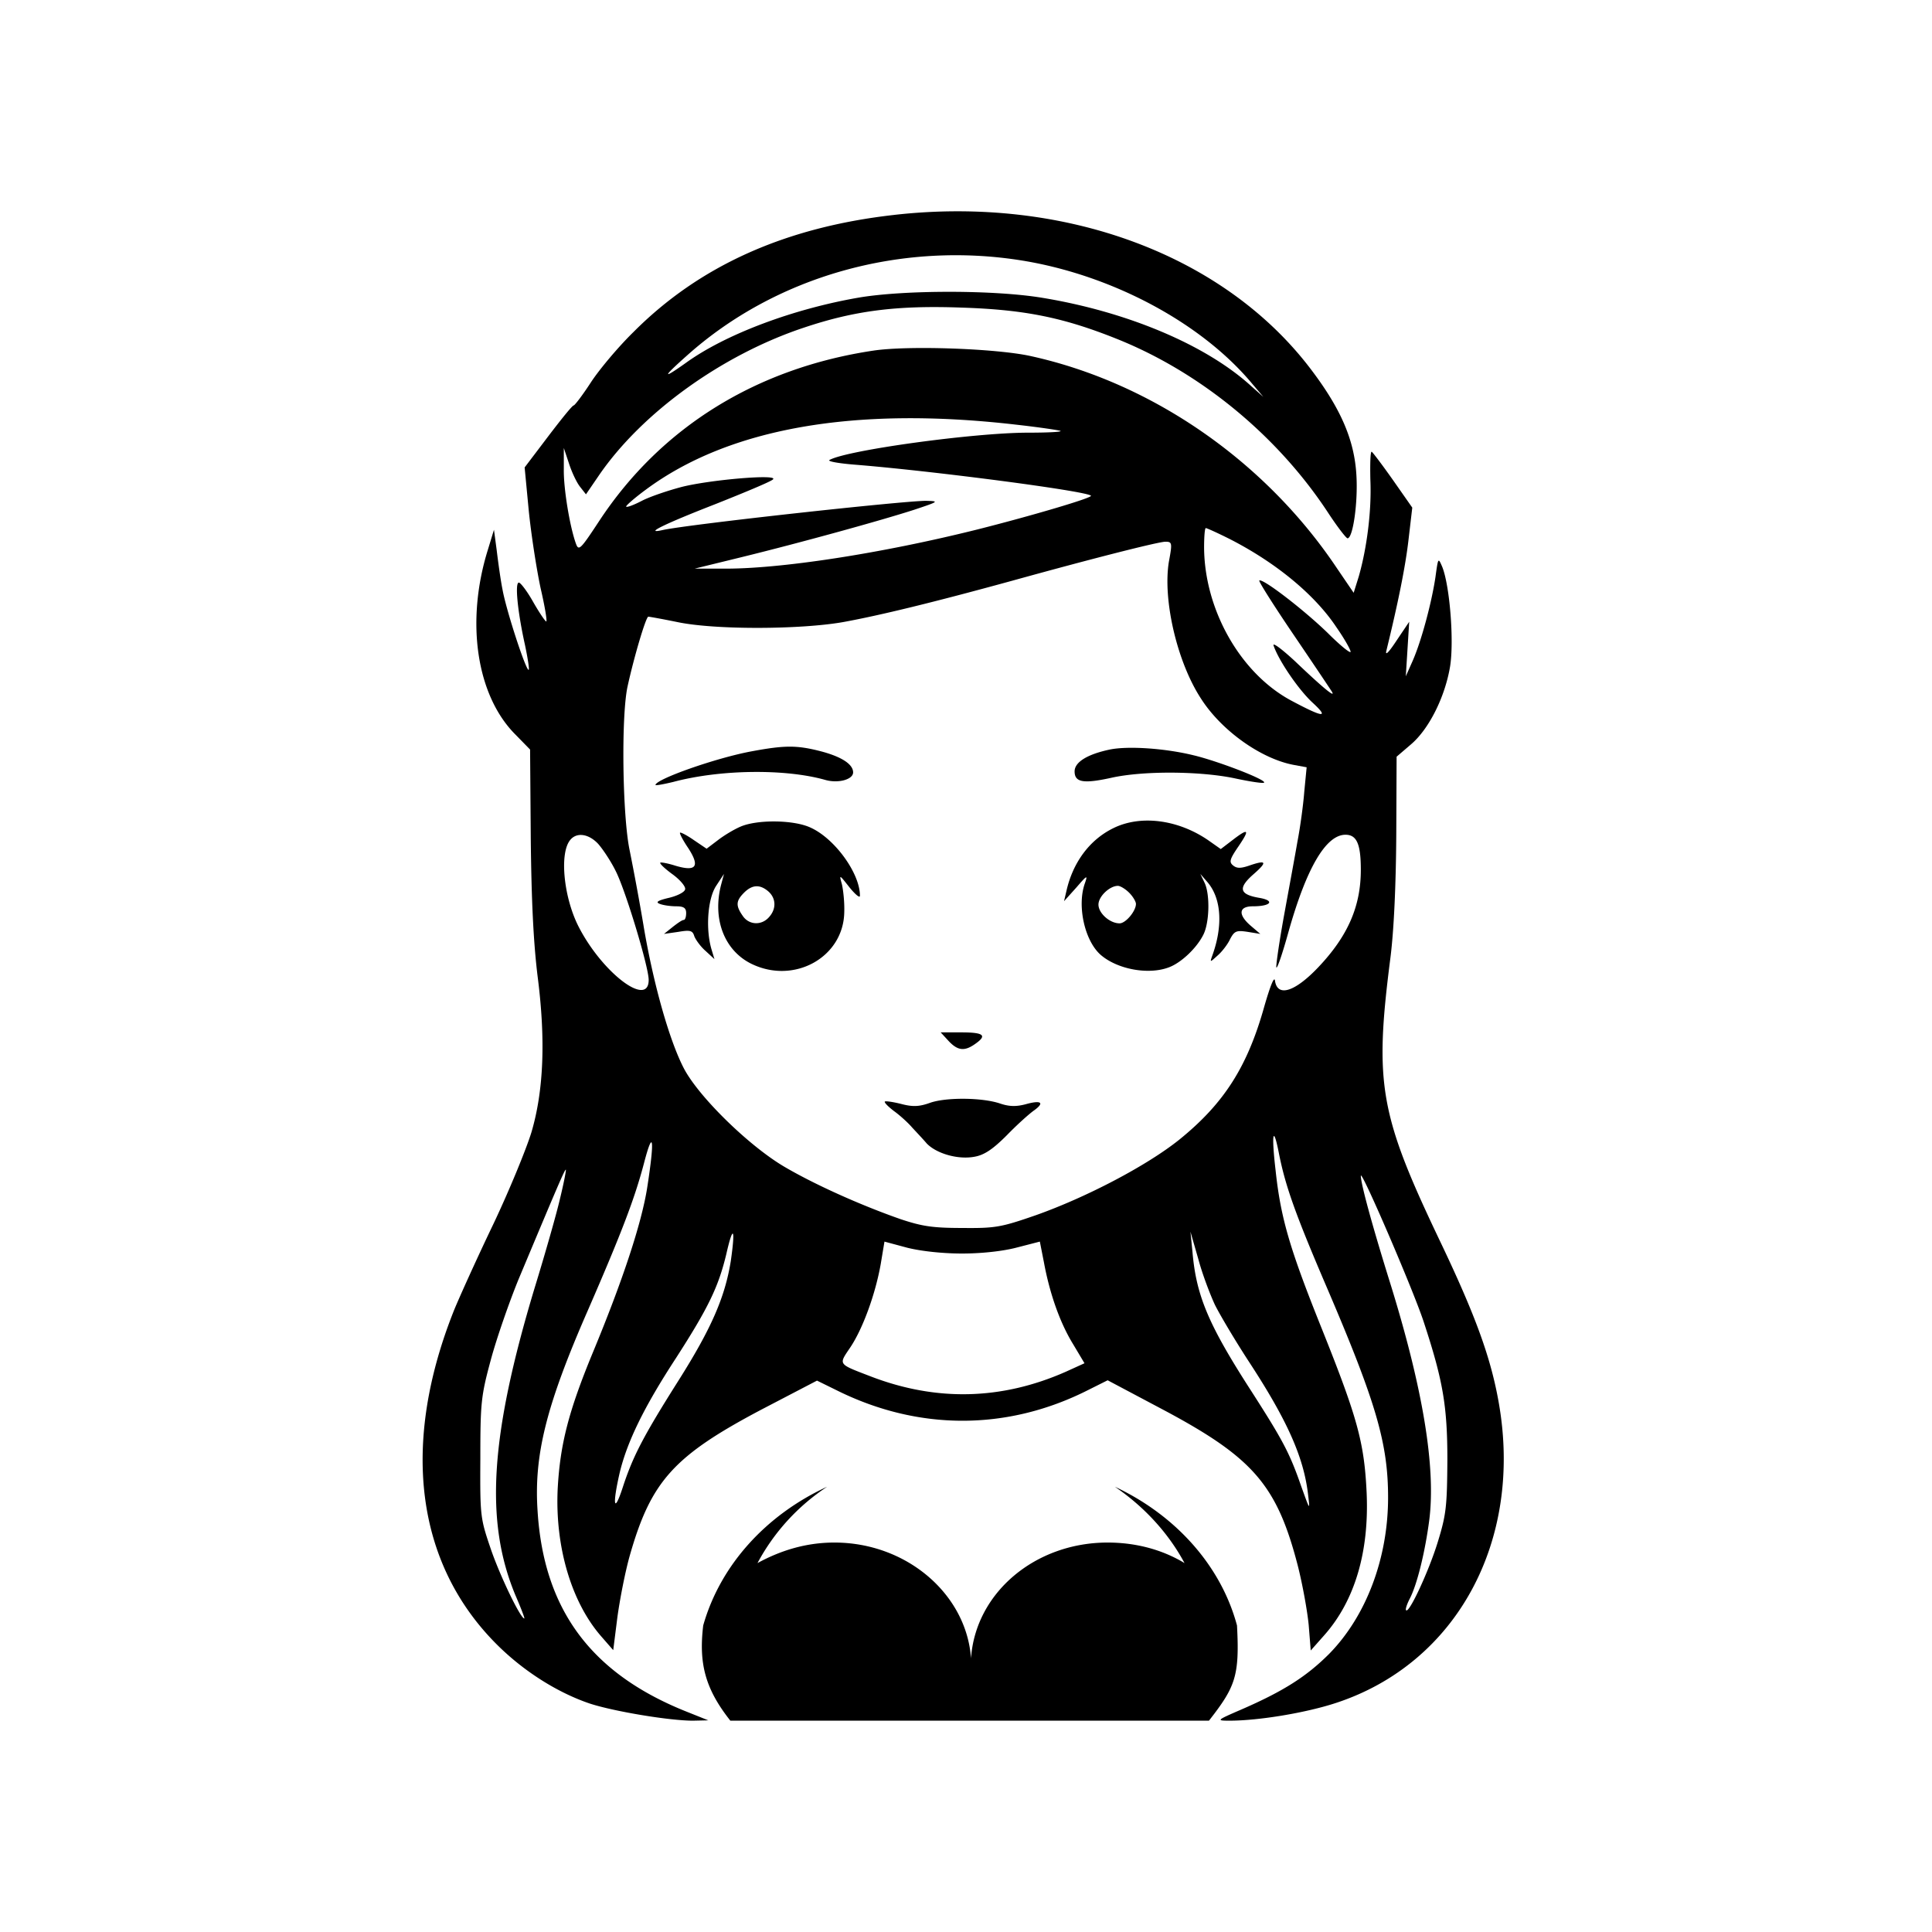 <svg viewBox="0 0 256 256" fill="none" xmlns="http://www.w3.org/2000/svg"><path d="M118.461 28.48c-14.403 1.626-25.781 6.728-34.54 15.532-2.032 1.987-4.56 5.012-5.644 6.682-1.084 1.67-2.122 3.025-2.258 3.025-.18 0-1.67 1.852-3.386 4.109l-3.115 4.109.542 5.689c.316 3.16 1.038 7.81 1.58 10.34.587 2.528.903 4.514.722 4.379-.18-.09-.993-1.31-1.76-2.664-.768-1.355-1.626-2.483-1.852-2.483-.541 0-.18 3.792.813 8.262.361 1.716.587 3.16.497 3.296-.316.271-2.98-7.856-3.477-10.655-.27-1.355-.587-3.703-.767-5.193l-.362-2.709-.812 2.664c-2.98 9.572-1.49 19.37 3.702 24.517l1.896 1.941.09 11.83c.09 8.307.362 13.771.904 18.195 1.083 8.398.812 15.171-.813 20.679-.677 2.213-2.935 7.721-5.057 12.191-2.167 4.515-4.47 9.617-5.192 11.378-7.089 17.744-5.102 33.547 5.644 44.292 3.566 3.567 8.081 6.412 12.37 7.856 3.206 1.039 10.52 2.258 13.636 2.258l2.032-.045-3.16-1.264c-12.462-5.057-18.648-13.5-19.46-26.459-.497-7.404 1.128-13.951 6.637-26.548 4.56-10.475 6.23-14.9 7.45-19.505 1.264-4.876 1.444-3.206.406 3.386-.768 4.651-3.206 12.101-7.18 21.673-3.205 7.765-4.334 12.145-4.65 18.06-.36 7.63 1.806 15.035 5.825 19.595l1.535 1.761.542-4.289c.316-2.348 1.038-6.096 1.67-8.308 2.8-9.798 5.825-13.139 17.338-19.234l7.45-3.883 2.483 1.219c10.881 5.463 22.756 5.463 33.502 0l2.528-1.264 7.405 3.928c11.874 6.321 15.035 9.978 17.789 20.634.632 2.483 1.264 6.005 1.445 7.856l.271 3.386 1.761-1.987c4.063-4.56 6.005-11.061 5.644-18.963-.317-6.637-1.22-9.888-5.915-21.627-4.244-10.565-5.463-14.674-6.141-20.995-.587-5.011-.316-6.185.452-2.212.858 4.289 2.167 7.991 6.456 17.97 6.412 14.99 7.992 20.408 7.992 27.541 0 8.037-2.89 15.713-7.811 20.725-2.98 2.979-6.005 4.921-11.604 7.359-3.341 1.445-3.386 1.49-1.58 1.49 3.838 0 10.114-1.038 14.087-2.348 15.983-5.237 24.788-21.446 21.582-39.732-1.039-5.96-3.07-11.559-7.721-21.311-8.082-16.932-8.804-20.905-6.637-37.746.452-3.612.722-9.436.768-16.119l.045-10.475 1.896-1.625c2.393-2.032 4.515-6.276 5.192-10.34.542-3.386-.045-10.7-1.038-13.183-.542-1.265-.542-1.265-.903 1.354-.497 3.341-1.851 8.443-3.025 11.107l-.903 2.032.226-3.612.225-3.612-1.67 2.483c-1.039 1.58-1.535 2.077-1.355 1.355 1.535-6.276 2.529-11.152 2.935-14.72l.497-4.243-2.529-3.613c-1.399-1.986-2.664-3.657-2.844-3.792-.181-.09-.226 1.58-.181 3.702.181 4.064-.451 9.03-1.535 12.823l-.677 2.167-2.213-3.25c-9.481-14.178-24.516-24.608-40.635-28.13-4.56-.993-16.073-1.4-20.724-.722-15.532 2.303-28.219 10.159-36.391 22.575-2.438 3.703-2.71 4.019-3.07 3.07-.813-2.212-1.671-7.314-1.626-9.932v-2.8l.677 2.032c.362 1.129.994 2.483 1.445 3.07l.813 1.039 1.76-2.574c5.69-8.263 16.255-15.893 27.091-19.505 6.727-2.258 12.281-2.98 20.95-2.664 8.353.271 13.5 1.31 20.679 4.2 10.971 4.424 21.085 12.732 27.767 22.845 1.264 1.942 2.484 3.522 2.664 3.522.723 0 1.4-4.786 1.174-8.398-.271-4.605-2.032-8.714-5.96-13.906-11.468-15.216-32.644-23.117-55.309-20.544zm17.022 6.05c11.874 1.942 23.658 8.218 30.386 16.255l1.535 1.806-1.58-1.4c-5.96-5.463-16.435-9.888-27.768-11.74-6.321-1.038-18.06-1.038-24.11-.044-8.759 1.49-17.835 4.876-23.117 8.714-3.116 2.212-3.07 1.896.18-.994 11.74-10.52 28.355-15.215 44.474-12.597zm-1.039 21.718c3.251.361 5.96.767 6.095.858.091.135-1.806.225-4.289.225-7.134 0-23.975 2.303-26.323 3.612-.361.181 1.129.452 3.387.633 10.159.812 30.612 3.476 31.244 4.108.271.271-8.218 2.754-15.035 4.47-12.823 3.206-26.368 5.283-33.863 5.192h-3.612l6.276-1.535c7.721-1.896 18.376-4.83 22.846-6.276 3.251-1.083 3.296-1.128 1.535-1.173-3.025 0-31.515 3.115-34.946 3.882-2.439.542.045-.722 6.998-3.431 3.973-1.58 7.45-3.025 7.675-3.296.723-.722-8.262.045-12.055.993-1.896.497-4.289 1.31-5.327 1.852-1.039.541-1.987.903-2.077.767-.09-.09 1.083-1.129 2.618-2.258 10.972-8.127 27.542-11.061 48.853-8.623zm28.4 15.125c6.14 3.115 11.378 7.405 14.267 11.784 1.039 1.49 1.851 2.935 1.851 3.206 0 .271-1.354-.813-3.025-2.483-3.16-3.07-8.668-7.314-9.075-6.953-.09.135 1.942 3.34 4.515 7.133 2.574 3.793 4.876 7.224 5.102 7.586.542.903-1.083-.407-4.921-4.064-1.761-1.625-2.98-2.528-2.8-2.032.678 1.987 3.296 5.825 5.148 7.54 2.257 2.077 1.49 2.032-2.664-.18-6.818-3.567-11.649-12.055-11.694-20.363 0-1.4.09-2.573.226-2.573.135 0 1.535.632 3.07 1.4zm-7.947 2.98c-.858 5.012 1.039 13.274 4.199 18.15 2.709 4.29 7.992 8.037 12.326 8.85l1.716.316-.316 3.251c-.135 1.761-.542 4.741-.903 6.592-.316 1.851-1.129 6.231-1.761 9.707-.632 3.477-1.083 6.592-1.038 6.953.09.316.812-1.806 1.625-4.74 2.393-8.489 4.967-12.823 7.54-12.823 1.49 0 2.032 1.219 2.032 4.65 0 4.831-1.716 8.76-5.599 12.868-3.115 3.296-5.463 4.064-5.779 1.806-.09-.632-.632.723-1.4 3.387-2.257 8.081-5.372 12.913-11.287 17.699-4.289 3.431-12.281 7.63-19.054 10.023-4.56 1.58-5.327 1.716-9.707 1.67-3.928 0-5.328-.225-8.172-1.173-5.418-1.897-11.514-4.651-15.487-6.999-4.695-2.799-11.287-9.256-13.229-13.003-1.896-3.657-4.018-11.107-5.328-18.873a337.25 337.25 0 00-1.85-10.023c-.949-4.561-1.13-17.7-.272-21.673.858-3.928 2.438-9.255 2.754-9.255.136 0 1.897.316 3.883.722 4.967 1.038 16.209.993 21.898 0 4.967-.903 12.146-2.664 22.35-5.463 10.926-3.025 19.324-5.147 20.363-5.192.903 0 .948.135.496 2.573zM79.27 111.828c.632.722 1.716 2.348 2.348 3.657 1.31 2.619 4.335 12.642 4.335 14.358 0 3.793-6.322-1.084-9.392-7.269-1.896-3.883-2.438-9.572-.993-11.288.858-1.038 2.438-.813 3.702.542zm-5.056 46.956c-.452 1.987-1.987 7.36-3.387 11.92-5.915 19.641-6.592 30.928-2.528 40.681.722 1.67 1.264 3.07 1.174 3.07-.497 0-3.116-5.418-4.38-9.03-1.445-4.244-1.49-4.38-1.445-12.191 0-7.359.09-8.262 1.4-13.093.767-2.845 2.438-7.631 3.657-10.611 5.147-12.281 6.14-14.629 6.276-14.538.045.09-.27 1.761-.767 3.792zm114.411 16.3c2.573 7.811 3.16 11.197 3.16 18.376-.045 6.05-.135 7.179-1.264 10.836-1.174 3.838-3.793 9.482-4.199 9.075-.135-.09.09-.767.451-1.49.994-1.851 2.077-6.321 2.619-10.52.858-6.908-.812-17.157-5.057-30.928-2.528-8.082-4.018-13.59-4.018-14.629 0-.993 6.908 15.036 8.308 19.28zm-91.791-7.992c-.768 4.786-2.574 8.94-6.908 15.803-4.65 7.359-6.05 10.023-7.405 14.177-1.174 3.612-1.4 2.393-.406-1.942.993-4.108 3.206-8.668 7.45-15.17 4.334-6.727 5.643-9.482 6.682-13.816.903-3.973 1.219-3.432.587.948zm64.159 5.824c.677 1.355 2.663 4.696 4.424 7.405 5.147 7.856 7.315 12.733 7.902 17.654.271 2.257.271 2.212-.903-1.038-1.535-4.425-2.438-6.096-6.547-12.507-5.689-8.804-7.36-12.687-7.856-18.512l-.271-2.709 1.038 3.612c.542 2.032 1.58 4.741 2.213 6.095zm-33.502-6.817c2.619 0 5.463-.316 7.314-.813l2.98-.768.542 2.755c.768 4.154 2.122 7.991 3.838 10.791l1.535 2.573-2.483 1.129c-8.489 3.747-17.157 3.973-25.917.587-4.334-1.671-4.199-1.49-2.618-3.838 1.625-2.438 3.296-6.953 4.018-11.017l.497-2.98 3.025.813c1.806.452 4.65.768 7.269.768z" fill="currentColor"/><path d="M99.633 99.547c-4.695.858-12.777 3.702-12.777 4.47 0 .09 1.038-.09 2.348-.406 6.275-1.671 14.854-1.761 20.137-.271 1.715.496 3.702-.045 3.702-.994 0-1.083-1.535-2.077-4.289-2.799-3.161-.813-4.741-.813-9.12 0zM147.041 99.321c-2.98.632-4.65 1.671-4.65 2.89 0 1.445 1.128 1.67 4.831.858 4.199-.948 11.694-.903 16.299.045 2.077.451 3.883.722 3.973.587.361-.361-6.095-2.845-9.301-3.612-3.838-.948-8.759-1.264-11.152-.768zM98.143 109.525c-.858.361-2.212 1.174-3.025 1.806l-1.49 1.129-1.67-1.129c-.903-.632-1.761-1.083-1.852-.993-.09.09.407 1.038 1.084 2.032 1.58 2.438 1.084 3.16-1.67 2.348-.994-.316-1.942-.497-2.032-.407-.09.136.632.813 1.625 1.535.993.723 1.76 1.626 1.67 1.987-.045.361-.993.858-2.121 1.129-1.536.361-1.852.587-1.22.812.452.181 1.445.316 2.168.316.993 0 1.309.226 1.309.903 0 .497-.135.904-.316.904-.226 0-.858.451-1.49.948l-1.129.903 1.897-.271c1.58-.271 1.896-.181 2.122.587.18.451.812 1.354 1.49 1.941l1.174 1.084-.407-1.355c-.767-2.664-.497-6.637.632-8.353l1.039-1.58-.361 1.355c-1.22 4.605.406 8.804 4.018 10.565 5.689 2.754 12.19-.903 12.281-6.863.045-1.309-.136-2.935-.316-3.702-.361-1.31-.361-1.31.993.406.768.948 1.4 1.49 1.4 1.129 0-2.98-3.341-7.585-6.547-9.03-2.212-1.039-7.044-1.084-9.256-.136zm3.702 8.624c.994.903 1.039 2.303.046 3.386-.994 1.129-2.664 1.039-3.477-.18-.948-1.355-.903-1.987.18-3.071 1.084-1.083 2.123-1.128 3.251-.135zM147.493 109.751c-3.116 1.535-5.328 4.515-6.186 8.308l-.316 1.354 1.625-1.806c1.445-1.67 1.535-1.716 1.129-.542-1.038 2.935-.045 7.541 2.077 9.437 2.212 1.941 6.366 2.709 9.075 1.67 1.581-.587 3.612-2.483 4.515-4.244.858-1.58.949-5.463.181-6.998l-.542-1.129.903 1.039c1.896 2.167 2.122 5.824.677 9.797-.316.903-.316.903.678 0 .587-.496 1.354-1.49 1.67-2.167.587-1.129.858-1.219 2.348-.993l1.671.271-1.219-1.039c-1.761-1.49-1.671-2.619.225-2.619 2.438 0 2.98-.767.813-1.128-2.619-.452-2.799-1.31-.677-3.161 1.851-1.625 1.67-1.896-.678-1.083-1.083.361-1.58.361-2.076-.046-.542-.451-.452-.812.722-2.528 1.535-2.258 1.354-2.483-.813-.813l-1.535 1.174-1.67-1.174c-4.019-2.754-8.985-3.386-12.597-1.58zm2.122 8.533c.496.497.903 1.174.903 1.49 0 .949-1.355 2.574-2.168 2.574-1.309 0-2.799-1.355-2.799-2.483 0-1.084 1.49-2.484 2.574-2.484.316 0 .993.407 1.49.903zM125.685 137.925c1.219 1.309 2.122 1.4 3.522.406 1.625-1.129 1.174-1.535-1.806-1.535h-2.755l1.039 1.129zM123.202 146.142c-1.4.497-2.258.542-3.793.136-1.084-.271-2.032-.407-2.167-.316-.091.135.451.677 1.219 1.264.813.587 1.896 1.58 2.393 2.167.542.587 1.445 1.535 1.941 2.122 1.31 1.355 4.154 2.167 6.321 1.761 1.31-.226 2.438-.993 4.29-2.844 1.399-1.445 3.025-2.89 3.612-3.296 1.444-1.039.948-1.4-1.129-.813-1.219.316-2.122.316-3.341-.09-2.348-.813-7.224-.858-9.346-.091zM156.956 207.116c-2.158-4.025-5.395-7.505-9.231-10.116 7.912 3.698 14.026 10.333 16.184 18.382.36 6.744-.24 8.158-3.716 12.618H96.775c-3.357-4.242-4.196-7.614-3.596-12.618 2.277-8.049 8.391-14.684 16.423-18.382a27.83 27.83 0 00-9.231 10.116c2.998-1.632 6.354-2.72 10.19-2.72 9.591 0 17.503 6.853 18.103 15.337.599-8.701 8.511-15.337 18.102-15.337 3.836 0 7.313.979 10.19 2.72z" fill="currentColor"/></svg>